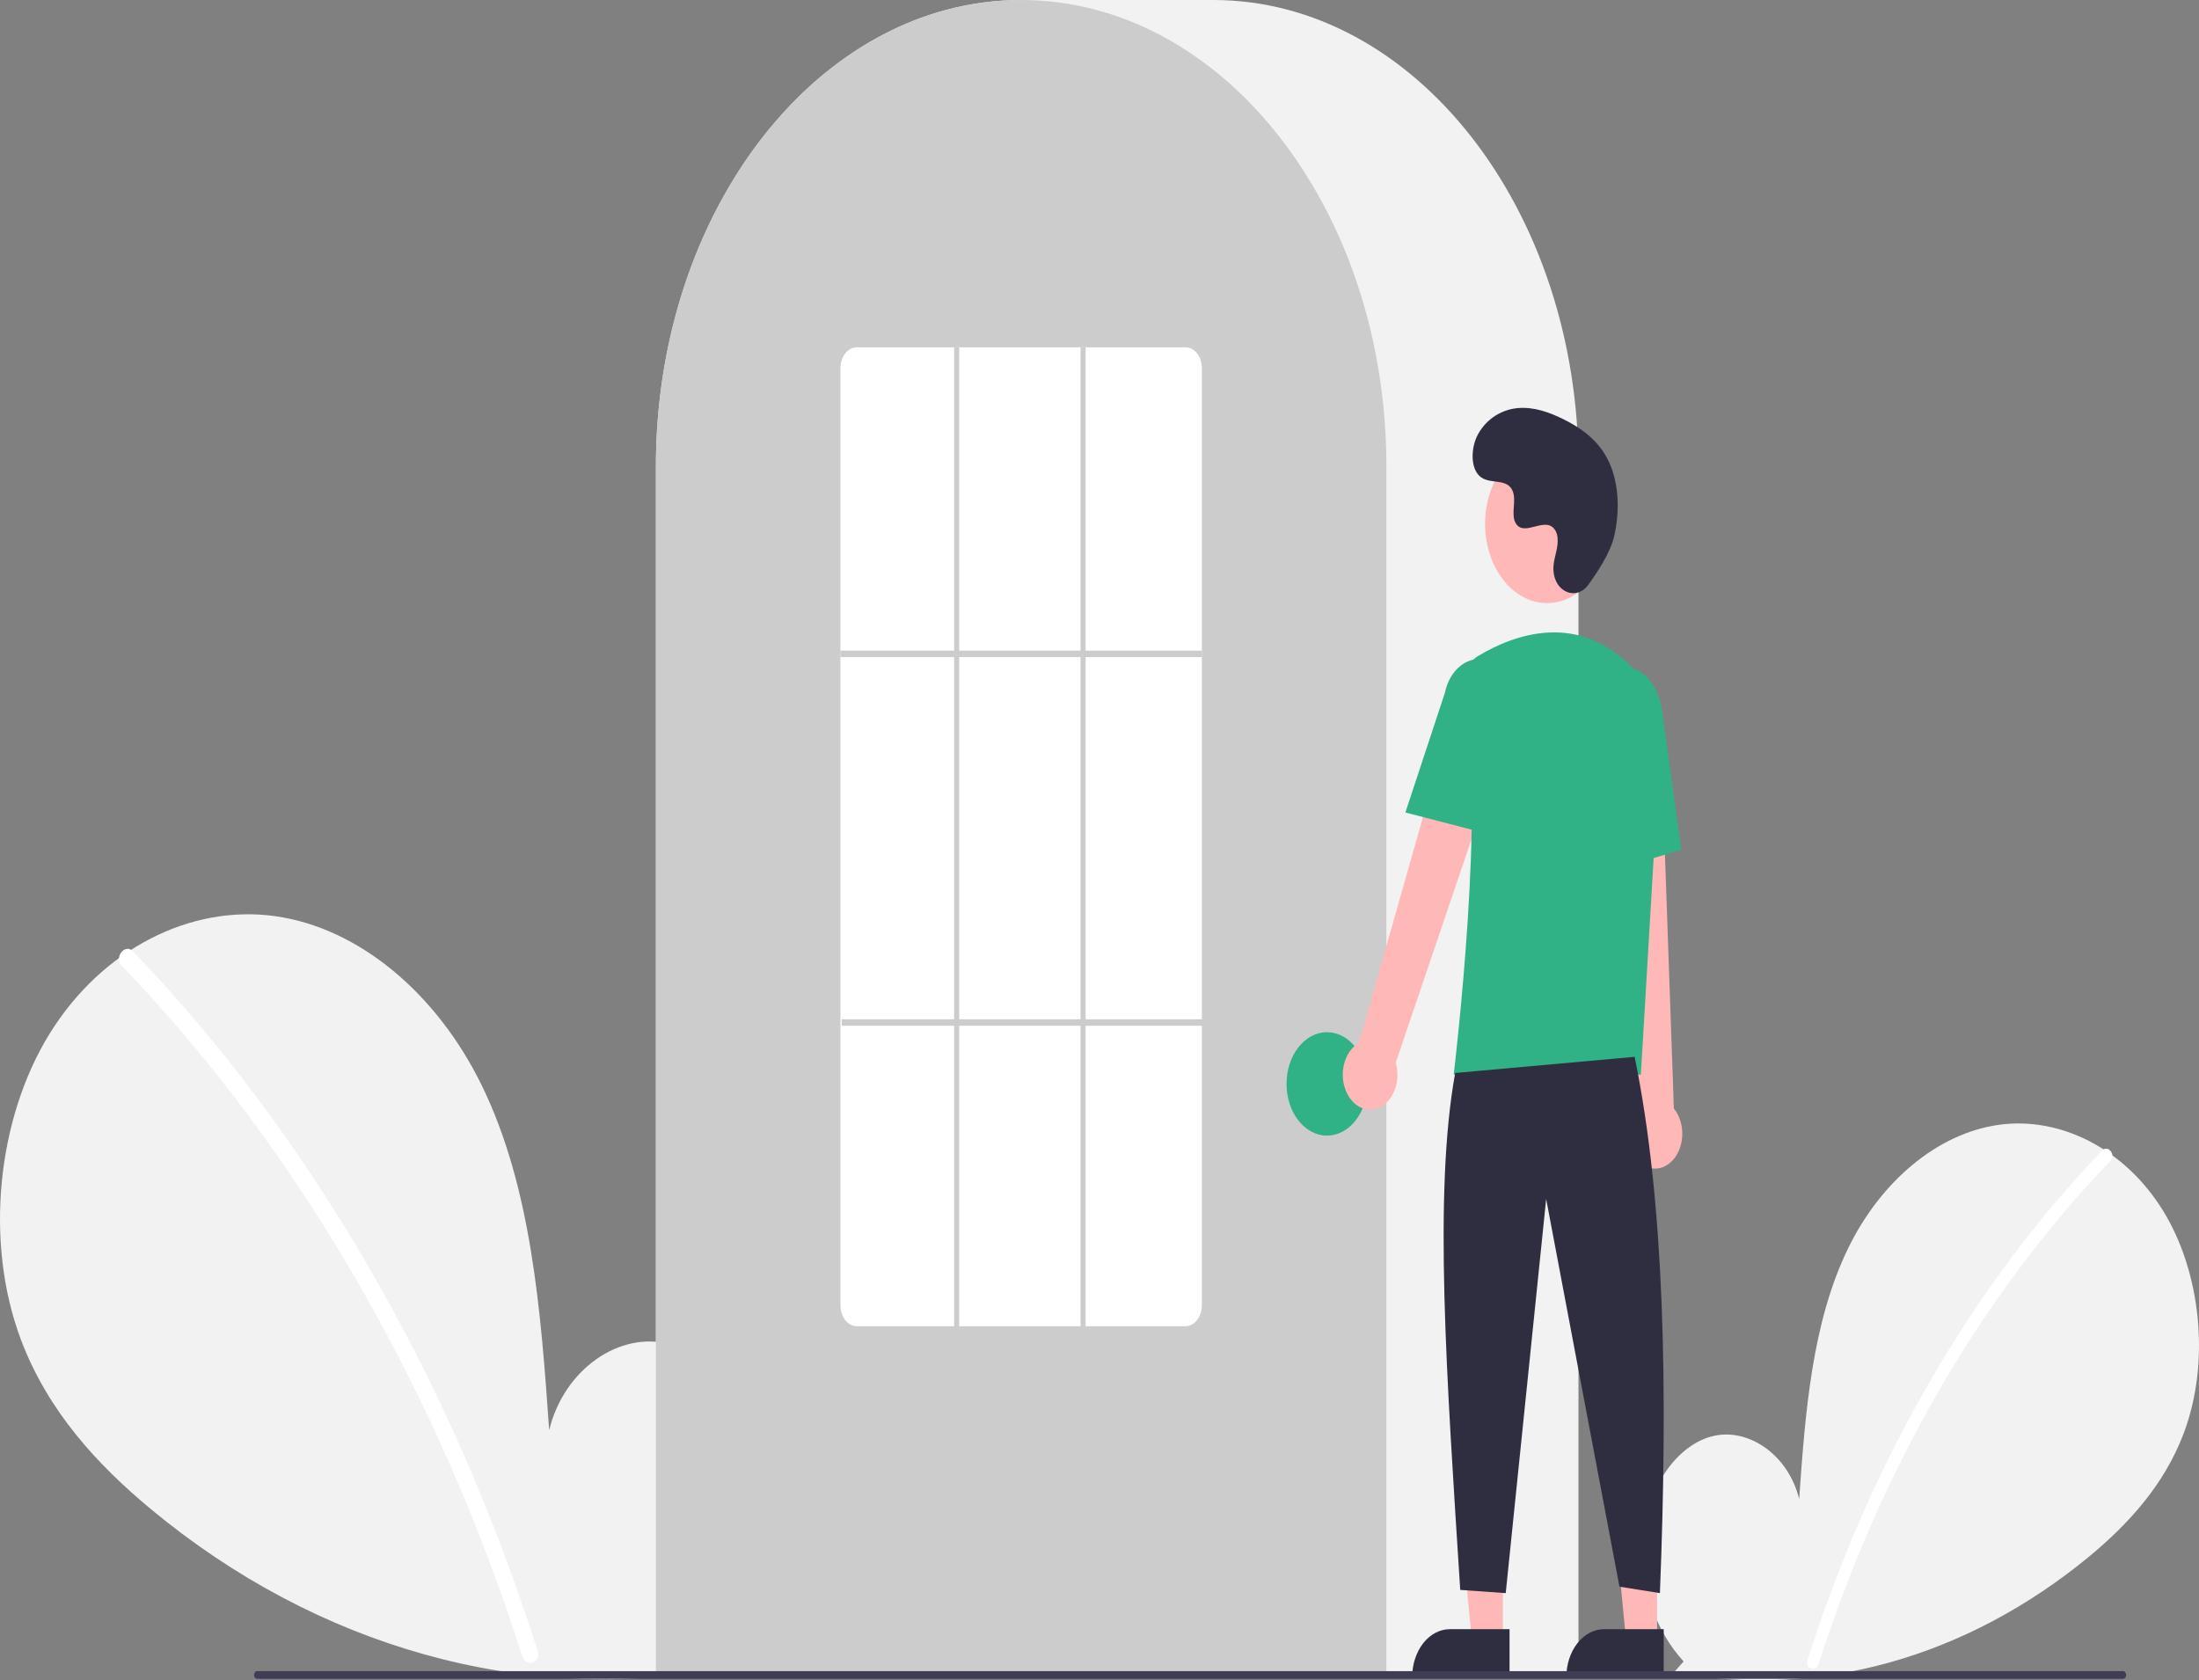 <svg width="229" height="175" viewBox="0 0 229 175" fill="none" xmlns="http://www.w3.org/2000/svg">
<rect x="0" y="0" width="229" height="175" fill="#808080" stroke="none"/>
<g clip-path="url(#clip0_16_13)">
<path d="M175.328 173.021C172.396 169.854 170.615 164.852 171.082 159.982C171.549 155.113 174.442 150.636 178.194 149.602C181.946 148.568 186.223 151.43 187.363 156.115C187.99 147.083 188.713 137.672 192.47 129.98C195.871 123.015 201.764 118.031 208.149 117.14C214.535 116.248 221.258 119.616 225.241 126.058C229.223 132.5 230.198 141.866 227.409 149.263C225.354 154.711 221.569 158.766 217.602 162.065C204.786 172.635 189.414 176.934 174.315 174.17L175.328 173.021Z" fill="#F2F2F2"/>
<path d="M218.926 119.802C213.657 125.288 208.823 131.423 204.495 138.119C197.721 148.563 192.239 160.272 188.241 172.839C187.948 173.756 189.112 174.155 189.402 173.248C195.944 152.824 206.388 134.823 219.778 120.891C220.379 120.265 219.522 119.182 218.926 119.802Z" fill="white"/>
<path d="M73.719 172.161C77.746 167.811 80.192 160.941 79.55 154.252C78.909 147.564 74.936 141.415 69.782 139.994C64.629 138.574 58.754 142.506 57.189 148.94C56.327 136.534 55.335 123.609 50.174 113.044C45.502 103.477 37.409 96.632 28.639 95.408C19.868 94.183 10.633 98.808 5.163 107.657C-0.307 116.506 -1.646 129.369 2.185 139.528C5.007 147.012 10.207 152.582 15.655 157.113C33.035 171.568 54.595 177.597 75.109 173.738" fill="#F2F2F2"/>
<path d="M13.836 99.065C21.073 106.599 27.712 115.026 33.658 124.223C39.604 133.411 44.839 143.314 49.289 153.794C51.777 159.673 54.011 165.72 55.983 171.91C56.385 173.17 54.785 173.718 54.388 172.473C50.896 161.56 46.575 151.11 41.488 141.275C36.425 131.475 30.631 122.325 24.187 113.956C20.542 109.224 16.696 104.752 12.667 100.56C11.841 99.7 13.017 98.212 13.836 99.065L13.836 99.065Z" fill="white"/>
<path d="M164.38 174.617H68.305V48.617C68.305 21.809 85.368 0 106.34 0H126.345C147.317 0 164.38 21.809 164.38 48.617V174.617Z" fill="#F2F2F2"/>
<path d="M144.375 174.617H68.305V48.617C68.284 38.345 70.829 28.332 75.569 20.037C75.744 19.733 75.918 19.433 76.098 19.135C78.39 15.292 81.119 11.907 84.193 9.092C84.366 8.931 84.541 8.772 84.718 8.613C87.29 6.338 90.072 4.478 93.002 3.076C93.176 2.991 93.353 2.907 93.53 2.826C96.179 1.617 98.925 0.79 101.718 0.358C101.891 0.328 102.069 0.304 102.247 0.28C104.968 -0.092 107.713 -0.092 110.434 0.28C110.611 0.304 110.789 0.328 110.964 0.358C113.756 0.79 116.502 1.618 119.151 2.826C119.328 2.907 119.505 2.991 119.679 3.076C122.573 4.461 125.322 6.293 127.867 8.532C128.044 8.687 128.221 8.846 128.395 9.004C130.118 10.576 131.737 12.328 133.234 14.241C134.435 15.775 135.554 17.411 136.583 19.136C136.763 19.433 136.937 19.733 137.111 20.037C141.851 28.332 144.396 38.345 144.375 48.617V174.617Z" fill="#CCCCCC"/>
<path d="M138.19 118.262C140.516 118.262 142.401 115.852 142.401 112.879C142.401 109.906 140.516 107.495 138.19 107.495C135.864 107.495 133.978 109.906 133.978 112.879C133.978 115.852 135.864 118.262 138.19 118.262Z" fill="#30B186"/>
<path d="M156.509 170.843H153.282L151.747 154.933L156.51 154.933L156.509 170.843Z" fill="#FFB8B8"/>
<path d="M150.977 169.664H157.201V174.673H147.059C147.059 174.015 147.16 173.364 147.357 172.756C147.554 172.149 147.843 171.596 148.206 171.131C148.57 170.666 149.002 170.297 149.478 170.046C149.953 169.794 150.463 169.664 150.977 169.664V169.664Z" fill="#2F2E41"/>
<path d="M172.566 170.843H169.339L167.803 154.933L172.566 154.933L172.566 170.843Z" fill="#FFB8B8"/>
<path d="M167.034 169.664H173.257V174.673H163.115C163.115 174.015 163.216 173.364 163.413 172.756C163.61 172.149 163.899 171.596 164.263 171.131C164.627 170.666 165.059 170.297 165.534 170.046C166.009 169.794 166.519 169.664 167.034 169.664V169.664Z" fill="#2F2E41"/>
<path d="M140.321 113.945C140.089 113.508 139.935 113.011 139.869 112.489C139.803 111.967 139.828 111.434 139.941 110.926C140.054 110.417 140.253 109.947 140.524 109.548C140.795 109.148 141.131 108.83 141.508 108.615L152.478 69.968L157.876 73.733L145.351 110.665C145.592 111.5 145.585 112.419 145.332 113.247C145.078 114.076 144.596 114.757 143.976 115.161C143.356 115.565 142.641 115.665 141.968 115.44C141.294 115.216 140.708 114.684 140.321 113.945V113.945Z" fill="#FFB8B8"/>
<path d="M170.917 121.207C170.559 120.944 170.249 120.584 170.012 120.152C169.774 119.72 169.613 119.226 169.54 118.706C169.467 118.186 169.485 117.652 169.591 117.141C169.698 116.631 169.89 116.156 170.156 115.751L166.757 74.869L172.9 75.228L174.313 115.44C174.816 116.055 175.125 116.885 175.181 117.772C175.237 118.658 175.037 119.541 174.619 120.251C174.2 120.962 173.592 121.452 172.91 121.628C172.228 121.804 171.519 121.654 170.917 121.207V121.207Z" fill="#FFB8B8"/>
<path d="M161.117 62.809C164.688 62.809 167.582 59.11 167.582 54.546C167.582 49.982 164.688 46.282 161.117 46.282C157.547 46.282 154.653 49.982 154.653 54.546C154.653 59.11 157.547 62.809 161.117 62.809Z" fill="#FFB8B8"/>
<path d="M170.876 111.909H151.385L151.409 111.715C151.444 111.426 154.883 82.633 152.346 73.213C152.092 72.288 152.114 71.275 152.409 70.369C152.704 69.463 153.251 68.728 153.944 68.307H153.944C157.569 66.125 164.527 63.438 170.401 69.959C171.265 70.934 171.94 72.153 172.372 73.519C172.804 74.885 172.981 76.361 172.89 77.83L170.876 111.909Z" fill="#30B186"/>
<path d="M155.129 86.888L146.354 84.613L150.467 72.154C150.713 70.947 151.324 69.915 152.165 69.283C153.006 68.65 154.009 68.471 154.953 68.782C155.898 69.094 156.707 69.872 157.204 70.945C157.7 72.019 157.844 73.3 157.602 74.508L155.129 86.888Z" fill="#30B186"/>
<path d="M166.367 91.113L165.84 75.656C165.44 72.751 166.741 70.004 168.742 69.555C170.744 69.107 172.699 71.123 173.101 74.05L175.084 88.493L166.367 91.113Z" fill="#30B186"/>
<path d="M170.228 110.059C173.364 125.326 173.706 144.736 172.86 165.909L168.648 165.236L161.015 124.862L156.803 165.909L152.066 165.573C150.65 143.357 149.272 124.285 151.539 111.741L170.228 110.059Z" fill="#2F2E41"/>
<path d="M165.377 60.932C164.171 62.574 161.931 61.693 161.774 59.449C161.762 59.275 161.763 59.1 161.777 58.926C161.858 57.932 162.307 57.03 162.2 55.981C162.175 55.72 162.099 55.471 161.978 55.258C161.017 53.613 158.761 55.994 157.854 54.505C157.298 53.591 157.952 52.154 157.525 51.133C156.962 49.786 155.293 50.451 154.247 49.713C153.083 48.892 153.152 46.609 153.919 45.22C154.853 43.527 156.492 42.623 158.11 42.493C159.728 42.363 161.335 42.922 162.846 43.674C164.563 44.529 166.265 45.711 167.321 47.64C168.605 49.986 168.729 53.141 168.087 55.884C167.696 57.553 166.362 59.591 165.377 60.932Z" fill="#2F2E41"/>
<path d="M221.099 174.833H26.766C26.683 174.833 26.604 174.791 26.545 174.716C26.486 174.641 26.453 174.539 26.453 174.433C26.453 174.327 26.486 174.225 26.545 174.15C26.604 174.075 26.683 174.033 26.766 174.032H221.099C221.182 174.033 221.261 174.075 221.32 174.15C221.378 174.225 221.411 174.327 221.411 174.433C221.411 174.539 221.378 174.641 221.32 174.716C221.261 174.791 221.182 174.833 221.099 174.833V174.833Z" fill="#3F3D56"/>
<path d="M123.449 138.112H89.231C88.78 138.115 88.347 137.89 88.026 137.485C87.706 137.081 87.524 136.53 87.52 135.954V38.327C87.524 37.751 87.706 37.2 88.026 36.795C88.347 36.391 88.78 36.165 89.231 36.168H123.449C123.9 36.165 124.333 36.391 124.654 36.795C124.975 37.2 125.157 37.751 125.16 38.327V135.954C125.157 136.53 124.975 137.081 124.654 137.485C124.333 137.89 123.9 138.115 123.449 138.112V138.112Z" fill="white"/>
<path d="M125.16 67.757H87.52V68.43H125.16V67.757Z" fill="#CCCCCC"/>
<path d="M125.292 106.15H87.652V106.823H125.292V106.15Z" fill="#CCCCCC"/>
<path d="M99.891 36.168H99.365V138.449H99.891V36.168Z" fill="#CCCCCC"/>
<path d="M113.052 36.168H112.526V138.449H113.052V36.168Z" fill="#CCCCCC"/>
</g>
<defs>
<clipPath id="clip0_16_13">
<rect width="229" height="175" fill="white"/>
</clipPath>
</defs>
</svg>
